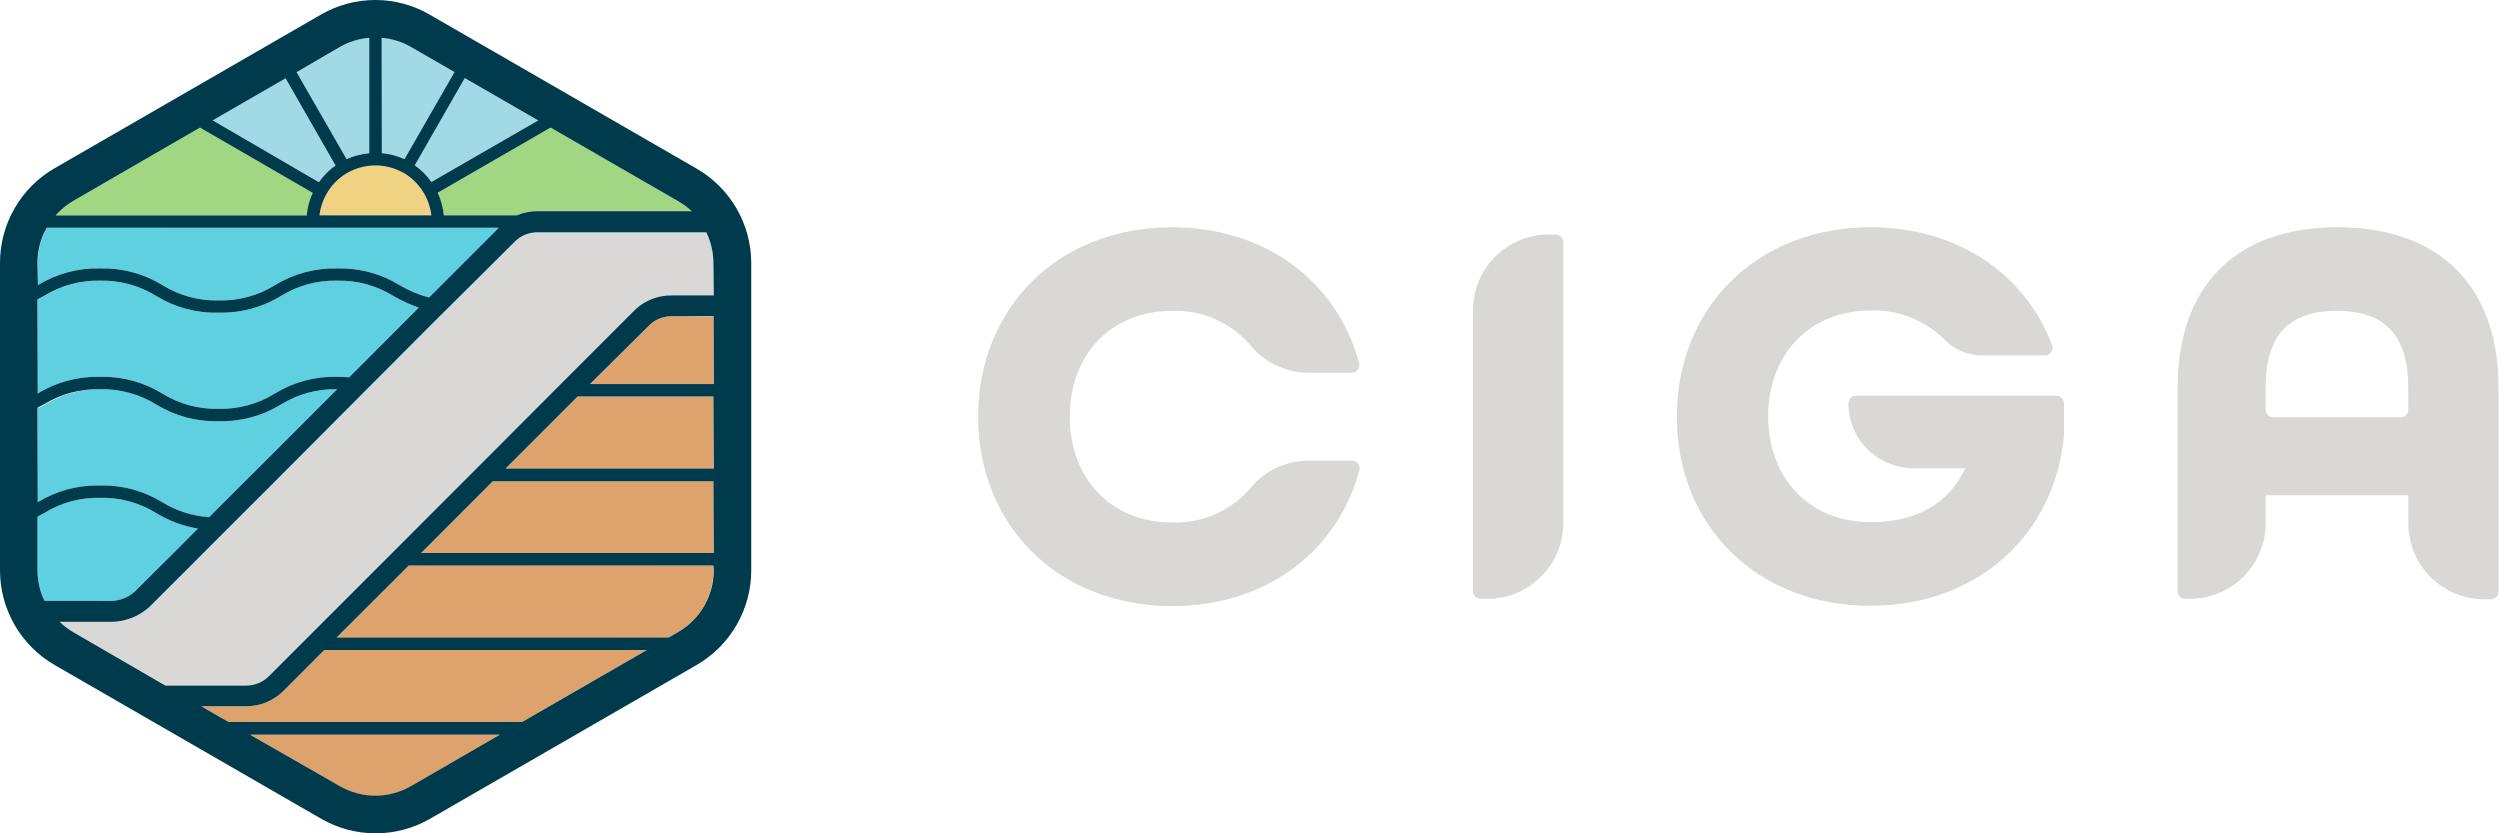 <svg width="300" height="100" viewBox="0 0 300 100" fill="none" xmlns="http://www.w3.org/2000/svg">
<g clip-path="url(#clip0_202_1737)">
<path d="M117.38 50C117.38 36.9 127 27.27 140.64 27.27C151.9 27.27 160.49 33.83 163.09 43.56C163.127 43.696 163.132 43.838 163.105 43.976C163.078 44.114 163.02 44.244 162.935 44.356C162.85 44.468 162.74 44.559 162.615 44.622C162.489 44.685 162.351 44.719 162.21 44.72H156.86C155.541 44.699 154.243 44.387 153.057 43.808C151.872 43.23 150.828 42.397 150 41.37C148.845 40.041 147.408 38.986 145.794 38.282C144.18 37.578 142.43 37.243 140.67 37.3C133.25 37.3 128.37 42.65 128.37 50C128.37 57.35 133.25 62.7 140.67 62.7C142.43 62.757 144.18 62.422 145.794 61.718C147.408 61.014 148.845 59.959 150 58.63C150.831 57.599 151.88 56.764 153.071 56.185C154.262 55.606 155.566 55.297 156.89 55.28H162.24C162.381 55.281 162.519 55.315 162.645 55.378C162.77 55.441 162.88 55.532 162.965 55.644C163.05 55.756 163.108 55.886 163.135 56.024C163.162 56.162 163.157 56.304 163.12 56.44C160.52 66.17 151.93 72.73 140.67 72.73C127 72.73 117.38 63.1 117.38 50Z" fill="#D9D8D6"/>
<path d="M185.85 28.14H186.68C186.921 28.14 187.153 28.236 187.323 28.407C187.494 28.577 187.59 28.809 187.59 29.05V62.77C187.59 65.181 186.632 67.493 184.928 69.198C183.223 70.902 180.911 71.86 178.5 71.86H177.67C177.429 71.86 177.197 71.764 177.027 71.594C176.856 71.423 176.76 71.191 176.76 70.95V37.23C176.76 34.819 177.718 32.507 179.422 30.802C181.127 29.098 183.439 28.14 185.85 28.14Z" fill="#D9D8D6"/>
<path d="M201.22 50C201.22 36.9 210.85 27.27 224.48 27.27C234.88 27.27 243.02 32.87 246.25 41.4C246.303 41.539 246.322 41.688 246.305 41.836C246.288 41.983 246.236 42.124 246.152 42.247C246.068 42.37 245.956 42.471 245.825 42.541C245.694 42.611 245.549 42.649 245.4 42.65H237.69C236.853 42.629 236.028 42.441 235.264 42.097C234.5 41.754 233.812 41.262 233.24 40.65C232.083 39.525 230.711 38.645 229.205 38.062C227.7 37.48 226.093 37.207 224.48 37.26C217.06 37.26 212.18 42.61 212.18 49.96C212.18 57.31 217.06 62.66 224.48 62.66C229.97 62.66 233.84 60.45 235.85 56.18H229.59C227.527 56.18 225.548 55.36 224.089 53.901C222.63 52.442 221.81 50.463 221.81 48.4C221.81 48.159 221.906 47.927 222.077 47.757C222.247 47.586 222.479 47.49 222.72 47.49H246.77C247.011 47.49 247.243 47.586 247.413 47.757C247.584 47.927 247.68 48.159 247.68 48.4V52.23C246.61 64.13 237.32 72.69 224.48 72.69C210.85 72.73 201.22 63.1 201.22 50Z" fill="#D9D8D6"/>
<path d="M261.32 46.46C261.32 34.56 268.07 27.27 280.5 27.27C292.93 27.27 299.82 34.56 299.82 46.46V71C299.82 71.241 299.724 71.473 299.554 71.644C299.383 71.814 299.151 71.91 298.91 71.91H298.08C296.883 71.909 295.698 71.671 294.593 71.21C293.488 70.75 292.485 70.076 291.641 69.226C290.798 68.377 290.13 67.37 289.677 66.262C289.223 65.154 288.993 63.967 289 62.77V59.43H271.88V62.77C271.88 65.181 270.922 67.493 269.218 69.198C267.513 70.902 265.201 71.86 262.79 71.86H262.23C261.989 71.86 261.757 71.764 261.587 71.594C261.416 71.423 261.32 71.191 261.32 70.95V46.46ZM288.08 50.07C288.2 50.07 288.318 50.047 288.428 50.001C288.539 49.955 288.639 49.888 288.724 49.803C288.808 49.719 288.875 49.619 288.921 49.508C288.967 49.398 288.99 49.279 288.99 49.16V46.46C288.99 40.46 286.38 37.3 280.43 37.3C274.48 37.3 271.88 40.44 271.88 46.46V49.16C271.88 49.279 271.904 49.398 271.949 49.508C271.995 49.619 272.062 49.719 272.147 49.803C272.231 49.888 272.331 49.955 272.442 50.001C272.552 50.047 272.671 50.07 272.79 50.07H288.08Z" fill="#D9D8D6"/>
<path d="M51.76 25.84H38.34C38.46 24.822 38.807 23.845 39.356 22.979C39.905 22.114 40.641 21.383 41.51 20.84L41.69 20.74C42.715 20.16 43.872 19.855 45.05 19.855C46.228 19.855 47.385 20.16 48.41 20.74L48.59 20.85C49.459 21.393 50.195 22.124 50.744 22.989C51.293 23.855 51.64 24.832 51.76 25.85V25.84Z" fill="#F0D283"/>
<path d="M83 25.34H64.47C63.625 25.342 62.789 25.512 62.01 25.84H53.26C53.169 24.902 52.923 23.986 52.53 23.13L66.07 15.31L81.32 24.11C81.925 24.454 82.489 24.867 83 25.34Z" fill="#A1D683"/>
<path d="M64.58 14.45L51.77 21.84C51.224 21.062 50.548 20.386 49.77 19.84L55.77 9.37L64.58 14.45Z" fill="#A2D9E7"/>
<path d="M54.54 8.66L48.54 19.11C47.681 18.715 46.761 18.472 45.82 18.39V4.54C47.068 4.641 48.278 5.02 49.36 5.65L54.54 8.66Z" fill="#A2D9E7"/>
<path d="M44.31 4.54V18.39C43.37 18.472 42.45 18.712 41.59 19.1L35.59 8.66L40.8 5.66C41.872 5.031 43.071 4.648 44.31 4.54Z" fill="#A2D9E7"/>
<path d="M40.3 19.86C39.523 20.407 38.847 21.084 38.3 21.86L25.53 14.45L31.53 10.99L34.27 9.4L40.3 19.86Z" fill="#A2D9E7"/>
<path d="M37.57 23.13C37.177 23.986 36.934 24.902 36.85 25.84H6.67C7.281 25.155 7.997 24.572 8.79 24.11L24 15.31L24.37 15.53L37.57 23.13Z" fill="#A1D683"/>
<path d="M23.77 63.43C23.729 63.458 23.692 63.492 23.66 63.53L20.91 66.29L16.16 71C15.414 71.663 14.466 72.054 13.47 72.11H5.33C4.782 70.968 4.498 69.717 4.5 68.45V62L5.27 61.59C7.285 60.33 9.624 59.686 12 59.74C14.385 59.678 16.735 60.318 18.76 61.58C20.296 62.512 21.997 63.141 23.77 63.43Z" fill="#5FD0DF"/>
<path d="M85.61 31.54V35.48H80.54C78.988 35.481 77.491 36.05 76.33 37.08C76.33 37.08 76.24 37.16 67.43 45.98L57.28 56.12L47.15 66.26L32.26 81.15C31.54 81.867 30.566 82.27 29.55 82.27H19.84L8.84 75.89C8.229 75.538 7.665 75.112 7.16 74.62H13.52C15.146 74.566 16.701 73.939 17.91 72.85C17.91 72.85 19.75 71 22.68 68.09L25.43 65.33L32.49 58.28L43.36 47.37C46.36 44.37 49.36 41.37 51.92 38.79L61.77 29C62.123 28.643 62.544 28.361 63.007 28.168C63.471 27.976 63.968 27.878 64.47 27.88H84.76C85.312 29.021 85.603 30.272 85.61 31.54Z" fill="#D9D8D6"/>
<path d="M40.48 46.72L30.72 56.48L25.12 62.07C23.125 61.937 21.192 61.319 19.49 60.27C17.245 58.898 14.651 58.203 12.02 58.27C9.39 58.205 6.796 58.899 4.55 60.27V49L5.32 48.59C7.319 47.333 9.639 46.68 12 46.71C14.384 46.653 16.733 47.293 18.76 48.55C21.005 49.922 23.599 50.617 26.23 50.55C28.86 50.615 31.454 49.921 33.7 48.55C35.727 47.293 38.076 46.653 40.46 46.71L40.48 46.72Z" fill="#5FD0DF"/>
<path d="M50.28 36.92L50.16 37.03L41.92 45.28C41.467 45.24 40.987 45.22 40.48 45.22C37.849 45.148 35.253 45.843 33.01 47.22C30.983 48.476 28.634 49.115 26.25 49.06C23.866 49.117 21.517 48.477 19.49 47.22C17.247 45.843 14.651 45.148 12.02 45.22C9.389 45.15 6.794 45.844 4.55 47.22V35.93L5.32 35.52C7.323 34.277 9.643 33.638 12 33.68C14.384 33.623 16.733 34.263 18.76 35.52C21.003 36.897 23.599 37.592 26.23 37.52C28.861 37.59 31.456 36.895 33.7 35.52C35.727 34.263 38.076 33.623 40.46 33.68C42.841 33.625 45.187 34.264 47.21 35.52C48.187 36.082 49.215 36.55 50.28 36.92Z" fill="#5FD0DF"/>
<path d="M59.86 27.33L51.49 35.7C50.243 35.37 49.048 34.869 47.94 34.21C45.698 32.839 43.107 32.145 40.48 32.21C37.849 32.143 35.255 32.838 33.01 34.21C30.985 35.471 28.635 36.11 26.25 36.05C23.865 36.112 21.515 35.472 19.49 34.21C17.245 32.838 14.651 32.143 12.02 32.21C9.39 32.145 6.796 32.839 4.55 34.21V31.51C4.549 30.034 4.931 28.583 5.66 27.3L59.86 27.33Z" fill="#5FD0DF"/>
<path d="M85.61 38V46.15H70.81L78 38.94C78.703 38.306 79.613 37.95 80.56 37.94L85.61 38Z" fill="#DEA36D"/>
<path d="M85.61 47.61V56.26H60.67L69.19 47.74L69.32 47.61H85.61Z" fill="#DEA36D"/>
<path d="M85.61 57.75V66.39H50.54L59 57.88L59.14 57.75H85.61Z" fill="#DEA36D"/>
<path d="M85.61 67.88V68.47C85.608 69.974 85.211 71.452 84.458 72.754C83.705 74.056 82.623 75.138 81.32 75.89L80.21 76.53H40.4L48.91 68L49.04 67.86L85.61 67.88Z" fill="#DEA36D"/>
<path d="M77.63 78L62.63 86.65H27.44L26.3 86L24.15 84.75H29.55C31.217 84.752 32.817 84.094 34 82.92L38.91 78H77.63Z" fill="#DEA36D"/>
<path d="M60.07 88.16L49.34 94.36C48.038 95.113 46.56 95.51 45.055 95.51C43.55 95.51 42.072 95.113 40.77 94.36L30 88.16H60.07Z" fill="#DEA36D"/>
<path d="M83.57 20.22L51.57 1.76C49.585 0.606 47.331 -0.002 45.035 -0.002C42.739 -0.002 40.485 0.606 38.5 1.76L6.5 20.22C4.522 21.374 2.88 23.026 1.74 25.013C0.599 26.999 -0.001 29.25 6.3605e-07 31.54V68.47C0.005 70.764 0.612 73.016 1.76 75.003C2.907 76.989 4.555 78.639 6.54 79.79L38.54 98.25C40.527 99.396 42.781 99.999 45.075 99.999C47.369 99.999 49.623 99.396 51.61 98.25L83.61 79.79C85.595 78.639 87.243 76.989 88.39 75.003C89.538 73.016 90.145 70.764 90.15 68.47V31.54C90.143 29.242 89.531 26.986 88.376 24.999C87.221 23.012 85.563 21.364 83.57 20.22ZM81.32 24.11C81.925 24.454 82.489 24.867 83 25.34H64.47C63.625 25.342 62.789 25.512 62.01 25.84H53.26C53.169 24.902 52.923 23.986 52.53 23.13L66.07 15.31L81.32 24.11ZM64.58 14.45L51.77 21.84C51.224 21.062 50.548 20.386 49.77 19.84L55.77 9.37L64.58 14.45ZM45.8 4.54C47.048 4.641 48.258 5.02 49.34 5.65L54.54 8.65L48.54 19.1C47.681 18.706 46.761 18.462 45.82 18.38L45.8 4.54ZM48.41 20.73L48.59 20.84C49.459 21.383 50.195 22.114 50.744 22.979C51.293 23.845 51.64 24.822 51.76 25.84H38.34C38.46 24.822 38.807 23.845 39.356 22.979C39.905 22.114 40.641 21.383 41.51 20.84L41.69 20.74C42.715 20.16 43.872 19.855 45.05 19.855C46.228 19.855 47.385 20.16 48.41 20.74V20.73ZM40.77 5.65C41.852 5.02 43.062 4.641 44.31 4.54V18.39C43.37 18.472 42.45 18.712 41.59 19.1L35.59 8.66L40.77 5.65ZM25.53 14.44L31.53 10.98L34.27 9.4L40.27 19.86C39.493 20.407 38.817 21.083 38.27 21.86L25.53 14.45V14.44ZM8.79 24.11L24 15.31L24.37 15.53L37.53 23.14C37.137 23.996 36.894 24.912 36.81 25.85H6.67C7.281 25.162 7.996 24.575 8.79 24.11ZM4.5 31.54C4.499 30.064 4.881 28.613 5.61 27.33H59.86L51.49 35.7C50.243 35.37 49.048 34.869 47.94 34.21C45.698 32.839 43.107 32.145 40.48 32.21C37.849 32.143 35.255 32.838 33.01 34.21C30.985 35.471 28.635 36.11 26.25 36.05C23.865 36.112 21.515 35.472 19.49 34.21C17.245 32.838 14.651 32.143 12.02 32.21C9.39 32.145 6.796 32.839 4.55 34.21L4.5 31.54ZM4.5 35.93L5.27 35.52C7.288 34.268 9.626 33.629 12 33.68C14.384 33.623 16.733 34.263 18.76 35.52C21.003 36.897 23.599 37.592 26.23 37.52C28.861 37.59 31.456 36.895 33.7 35.52C35.727 34.263 38.076 33.623 40.46 33.68C42.841 33.625 45.187 34.264 47.21 35.52C48.181 36.081 49.202 36.549 50.26 36.92L50.14 37.03L41.9 45.28C41.447 45.24 40.967 45.22 40.46 45.22C37.829 45.148 35.233 45.843 32.99 47.22C30.963 48.476 28.614 49.115 26.23 49.06C23.846 49.117 21.497 48.477 19.47 47.22C17.227 45.843 14.631 45.148 12 45.22C9.369 45.15 6.774 45.844 4.53 47.22L4.5 35.93ZM4.5 48.93L5.27 48.52C7.291 47.278 9.629 46.65 12 46.71C14.384 46.653 16.733 47.293 18.76 48.55C21.005 49.922 23.599 50.617 26.23 50.55C28.86 50.615 31.454 49.921 33.7 48.55C35.727 47.293 38.076 46.653 40.46 46.71L30.7 56.47L25.1 62.06C23.105 61.927 21.172 61.309 19.47 60.26C17.225 58.888 14.631 58.193 12 58.26C9.37 58.195 6.776 58.889 4.53 60.26L4.5 48.93ZM5.33 72.1C4.782 70.958 4.498 69.707 4.5 68.44V62L5.27 61.59C7.285 60.33 9.624 59.686 12 59.74C14.385 59.678 16.735 60.318 18.76 61.58C20.293 62.511 21.99 63.139 23.76 63.43C23.719 63.458 23.682 63.492 23.65 63.53L20.9 66.29L16.16 71C15.414 71.663 14.466 72.054 13.47 72.11L5.33 72.1ZM49.33 94.33C48.028 95.083 46.55 95.48 45.045 95.48C43.54 95.48 42.062 95.083 40.76 94.33L30 88.16H60L49.33 94.33ZM62.65 86.64H27.44L26.3 86L24.15 84.75H29.55C31.217 84.752 32.817 84.094 34 82.92L38.91 78H77.63L62.65 86.64ZM85.65 68.44C85.648 69.944 85.251 71.422 84.498 72.724C83.745 74.026 82.663 75.108 81.36 75.86L80.25 76.5H40.4L48.91 68L49.04 67.86H85.61L85.65 68.44ZM85.65 66.36H50.54L59 57.88L59.14 57.75H85.61L85.65 66.36ZM85.65 56.23H60.67L69.19 47.71L69.32 47.58H85.61L85.65 56.23ZM85.65 46.09H70.81L78 38.94C78.703 38.306 79.613 37.95 80.56 37.94H85.63L85.65 46.09ZM85.65 35.45H80.54C78.988 35.451 77.491 36.02 76.33 37.05C76.33 37.05 76.24 37.13 67.43 45.95L57.28 56.12L47.15 66.26L32.26 81.15C31.54 81.867 30.566 82.27 29.55 82.27H19.84L8.84 75.89C8.229 75.539 7.665 75.112 7.16 74.62H13.52C15.146 74.566 16.701 73.939 17.91 72.85C17.91 72.85 19.75 71 22.68 68.09L25.43 65.33L32.49 58.28L43.36 47.37C46.36 44.37 49.36 41.37 51.92 38.79L61.77 29C62.123 28.643 62.544 28.361 63.007 28.168C63.471 27.976 63.968 27.878 64.47 27.88H84.76C85.32 29.037 85.61 30.305 85.61 31.59L85.65 35.45Z" fill="#003B4D"/>
</g>
<defs>
<clipPath id="clip0_202_1737">
<rect width="299.82" height="100" fill="white"/>
</clipPath>
</defs>
</svg>
